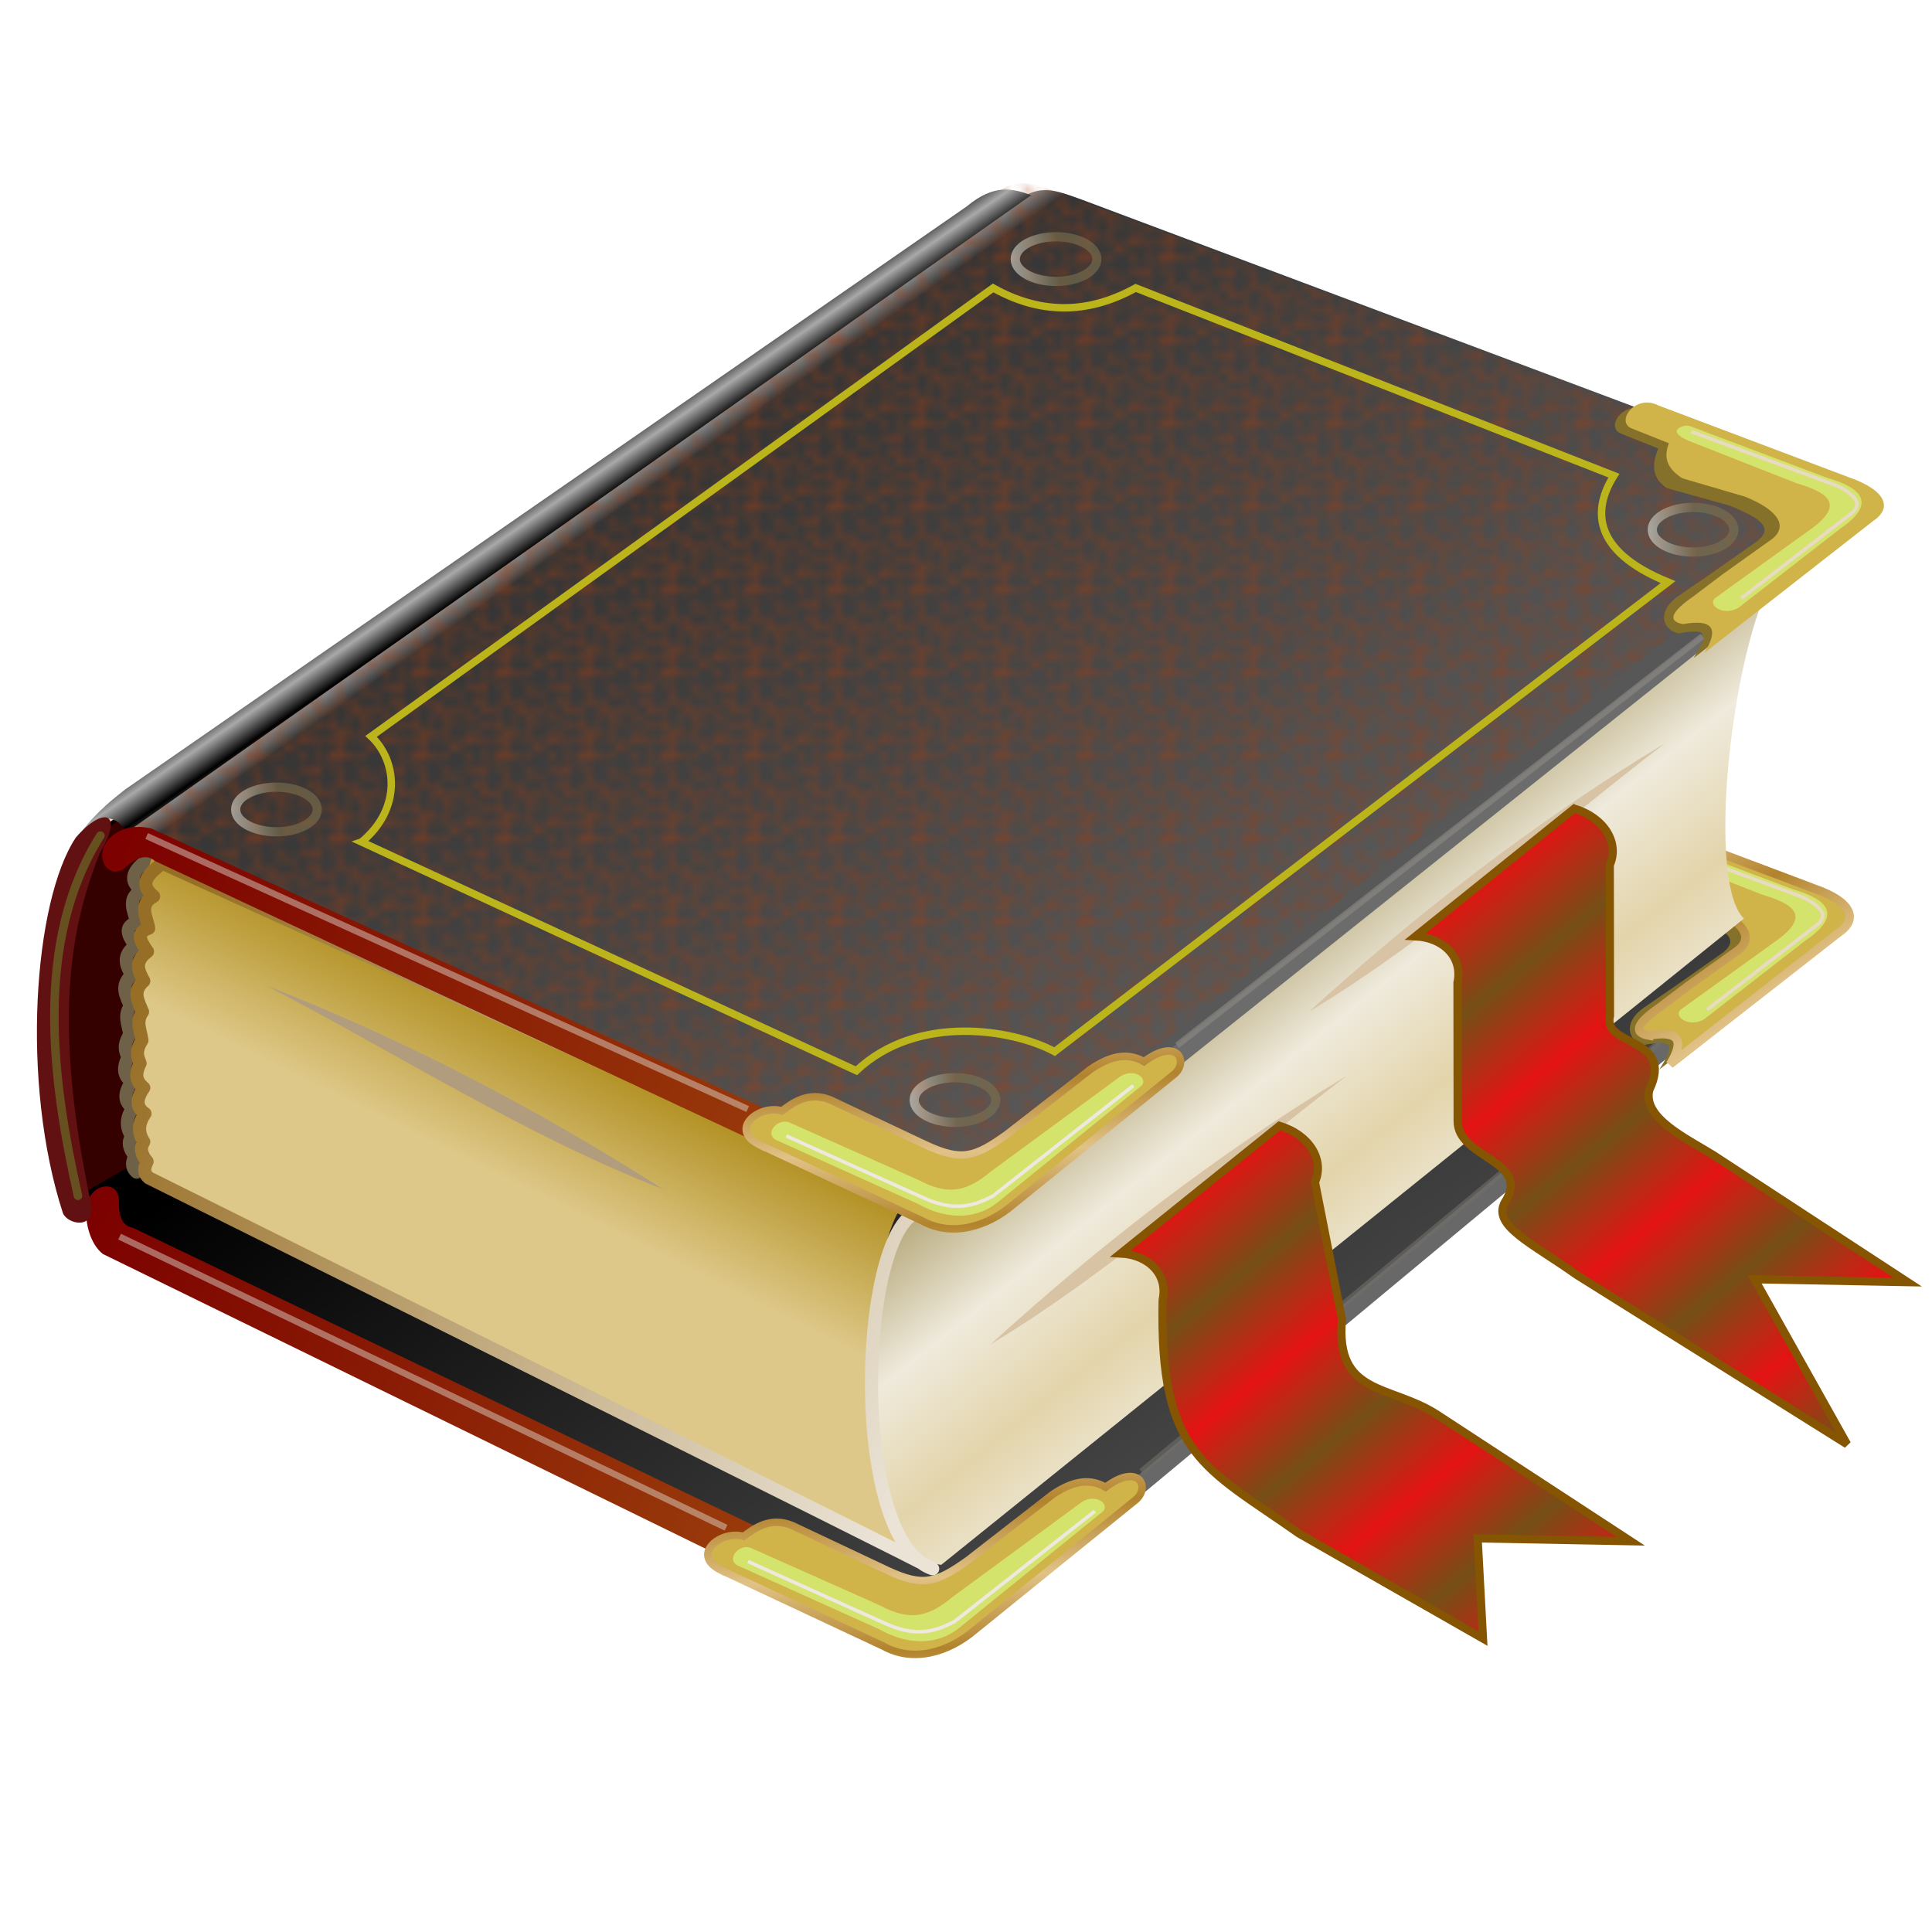 <?xml version="1.0" encoding="UTF-8" standalone="no"?>
<!-- Created with Inkscape (http://www.inkscape.org/) -->

<svg
   xmlns:dc="http://purl.org/dc/elements/1.1/"
   xmlns:cc="http://creativecommons.org/ns#"
   xmlns:rdf="http://www.w3.org/1999/02/22-rdf-syntax-ns#"
   xmlns:svg="http://www.w3.org/2000/svg"
   xmlns="http://www.w3.org/2000/svg"
   xmlns:xlink="http://www.w3.org/1999/xlink"
   xmlns:sodipodi="http://sodipodi.sourceforge.net/DTD/sodipodi-0.dtd"
   xmlns:inkscape="http://www.inkscape.org/namespaces/inkscape"
   id="svg2"
   inkscape:version="0.91 r13725"
   width="256"
   height="256"
   viewBox="0 0 256 256"
   sodipodi:docname="bookmark.svg"
   version="1.1">
  <defs
     id="defs6">
    <pattern
       inkscape:collect="always"
       xlink:href="#pattern5072"
       id="pattern4268"
       patternTransform="translate(-26.36,13.595)" />
    <pattern
       inkscape:collect="always"
       xlink:href="#pattern5072"
       id="pattern5079"
       patternTransform="translate(37.862,89.951)" />
    <linearGradient
       inkscape:collect="always"
       id="linearGradient4377">
      <stop
         id="stop4379"
         stop-color="#e41313"
         stop-opacity="1" />
      <stop
         offset="1"
         id="stop4381"
         stop-color="#754f16"
         stop-opacity="1" />
    </linearGradient>
    <linearGradient
       inkscape:collect="always"
       id="linearGradient4351">
      <stop
         id="stop4353"
         stop-color="#e1ded3"
         stop-opacity="1" />
      <stop
         offset="1"
         id="stop4355"
         stop-color="#7d7350"
         stop-opacity="1" />
    </linearGradient>
    <linearGradient
       inkscape:collect="always"
       id="linearGradient4258">
      <stop
         id="stop4260"
         stop-color="#b2832d"
         stop-opacity="1" />
      <stop
         offset="1"
         id="stop4262"
         stop-color="#e1c287"
         stop-opacity="1" />
    </linearGradient>
    <linearGradient
       id="linearGradient4246"
       inkscape:collect="always">
      <stop
         id="stop4248"
         stop-color="#e3d4aa"
         stop-opacity="1" />
      <stop
         offset="0.459"
         id="stop4252"
         stop-color="#efeadc"
         stop-opacity="1" />
      <stop
         id="stop4250"
         offset="1"
         stop-color="#ae9f6c"
         stop-opacity="1" />
    </linearGradient>
    <linearGradient
       inkscape:collect="always"
       id="linearGradient4188">
      <stop
         id="stop4240"
         stop-color="#dec889"
         stop-opacity="1" />
      <stop
         offset="1"
         id="stop4242"
         stop-color="#b08e1f"
         stop-opacity="1" />
    </linearGradient>
    <linearGradient
       id="linearGradient4226"
       inkscape:collect="always">
      <stop
         id="stop4230"
         stop-color="#000000"
         stop-opacity="1" />
      <stop
         id="stop4232"
         offset="1"
         stop-color="#494949"
         stop-opacity="1" />
    </linearGradient>
    <linearGradient
       inkscape:collect="always"
       id="linearGradient4196">
      <stop
         id="stop4198"
         stop-color="#976e25"
         stop-opacity="1" />
      <stop
         offset="1"
         id="stop4200"
         stop-color="#eae3d6"
         stop-opacity="1" />
    </linearGradient>
    <linearGradient
       inkscape:collect="always"
       id="linearGradient4162">
      <stop
         id="stop4164"
         stop-color="#a9a9a9"
         stop-opacity="1" />
      <stop
         offset="1"
         id="stop4166"
         stop-color="#000000"
         stop-opacity="1" />
    </linearGradient>
    <linearGradient
       inkscape:collect="always"
       id="linearGradient4152">
      <stop
         id="stop4154"
         stop-color="#7c0100"
         stop-opacity="1" />
      <stop
         offset="1"
         id="stop4156"
         stop-color="#a0490d"
         stop-opacity="1" />
    </linearGradient>
    <linearGradient
       inkscape:collect="always"
       id="linearGradient4140">
      <stop
         id="stop4142"
         stop-color="#c9c9c9"
         stop-opacity="1" />
      <stop
         id="stop4148"
         offset="0.04"
         stop-color="#353535"
         stop-opacity="1" />
      <stop
         offset="1"
         id="stop4144"
         stop-color="#5d5d5d"
         stop-opacity="1" />
    </linearGradient>
    <linearGradient
       inkscape:collect="always"
       xlink:href="#linearGradient4140"
       id="linearGradient4146"
       x1="187.92"
       y1="100.45"
       x2="332.15"
       y2="304.42"
       gradientUnits="userSpaceOnUse"
       gradientTransform="matrix(0.47,0,0,0.47,-14.748,20.46)" />
    <linearGradient
       inkscape:collect="always"
       xlink:href="#linearGradient4152"
       id="linearGradient4158"
       x1="61.876"
       y1="196.98"
       x2="301.73"
       y2="294.79"
       gradientUnits="userSpaceOnUse"
       gradientTransform="matrix(0.47,0,0,0.47,-13.902,19.871)" />
    <linearGradient
       inkscape:collect="always"
       xlink:href="#linearGradient4162"
       id="linearGradient4168"
       x1="128.21"
       y1="138.86"
       x2="132.14"
       y2="144.57"
       gradientUnits="userSpaceOnUse"
       spreadMethod="reflect"
       gradientTransform="matrix(0.47,0,0,0.47,-13.792,19.981)" />
    <linearGradient
       inkscape:collect="always"
       xlink:href="#linearGradient4152"
       id="linearGradient4174"
       gradientUnits="userSpaceOnUse"
       gradientTransform="matrix(0.3,0.362,0.362,-0.3,-76.873,196.367)"
       x1="61.876"
       y1="196.98"
       x2="301.73"
       y2="294.79" />
    <linearGradient
       inkscape:collect="always"
       xlink:href="#linearGradient4188"
       id="linearGradient4194"
       x1="150.06"
       y1="280.04"
       x2="169.43"
       y2="240.87"
       gradientUnits="userSpaceOnUse"
       gradientTransform="matrix(0.47,0,0,0.47,-13.552,19.742)" />
    <linearGradient
       inkscape:collect="always"
       xlink:href="#linearGradient4196"
       id="linearGradient4202"
       x1="65.54"
       y1="243.68"
       x2="295.18"
       y2="355.59"
       gradientUnits="userSpaceOnUse"
       gradientTransform="matrix(0.47,0,0,0.47,-13.792,19.981)" />
    <linearGradient
       inkscape:collect="always"
       xlink:href="#linearGradient4226"
       id="linearGradient4224"
       gradientUnits="userSpaceOnUse"
       gradientTransform="matrix(0.47,0,0,0.47,-20.965,73.784)"
       x1="193.62"
       y1="108.51"
       x2="332.15"
       y2="304.42" />
    <linearGradient
       inkscape:collect="always"
       xlink:href="#linearGradient4246"
       id="linearGradient4236"
       gradientUnits="userSpaceOnUse"
       gradientTransform="matrix(0.202,-0.425,0.425,0.202,23.834,149.179)"
       x1="138.9"
       y1="303.93"
       x2="169.43"
       y2="240.87"
       spreadMethod="reflect" />
    <linearGradient
       inkscape:collect="always"
       xlink:href="#linearGradient4258"
       id="linearGradient4264"
       x1="301.58"
       y1="302.31"
       x2="300.85"
       y2="282.13"
       gradientUnits="userSpaceOnUse"
       spreadMethod="reflect"
       gradientTransform="matrix(0.47,0,0,0.47,-13.792,19.981)" />
    <linearGradient
       inkscape:collect="always"
       xlink:href="#linearGradient4258"
       id="linearGradient4281"
       gradientUnits="userSpaceOnUse"
       spreadMethod="reflect"
       x1="301.58"
       y1="302.31"
       x2="300.85"
       y2="282.13" />
    <linearGradient
       inkscape:collect="always"
       xlink:href="#linearGradient4258"
       id="linearGradient4314"
       x1="546.17"
       y1="83.61"
       x2="561.66"
       y2="106.14"
       gradientUnits="userSpaceOnUse"
       spreadMethod="reflect" />
    <linearGradient
       inkscape:collect="always"
       xlink:href="#linearGradient4351"
       id="linearGradient4357"
       x1="218.28"
       y1="180.99"
       x2="230.96"
       y2="180.27"
       gradientUnits="userSpaceOnUse"
       gradientTransform="matrix(0.47,0,0,0.47,18.227,60.875)" />
    <linearGradient
       inkscape:collect="always"
       xlink:href="#linearGradient4351"
       id="linearGradient4361"
       gradientUnits="userSpaceOnUse"
       gradientTransform="matrix(0.47,0,0,0.47,-71.683,22.376)"
       x1="218.28"
       y1="180.99"
       x2="230.96"
       y2="180.27" />
    <linearGradient
       inkscape:collect="always"
       xlink:href="#linearGradient4351"
       id="linearGradient4365"
       gradientUnits="userSpaceOnUse"
       gradientTransform="matrix(0.47,0,0,0.47,31.618,-50.556)"
       x1="218.28"
       y1="180.99"
       x2="230.96"
       y2="180.27" />
    <linearGradient
       inkscape:collect="always"
       xlink:href="#linearGradient4351"
       id="linearGradient4369"
       gradientUnits="userSpaceOnUse"
       gradientTransform="matrix(0.47,0,0,0.47,116.028,-14.688)"
       x1="218.28"
       y1="180.99"
       x2="230.96"
       y2="180.27" />
    <linearGradient
       inkscape:collect="always"
       xlink:href="#linearGradient4377"
       id="linearGradient4383"
       x1="443.76"
       y1="208.2"
       x2="460.24"
       y2="228.92"
       gradientUnits="userSpaceOnUse"
       spreadMethod="reflect"
       gradientTransform="matrix(0.47,0,0,0.47,-13.792,19.981)" />
    <linearGradient
       inkscape:collect="always"
       xlink:href="#linearGradient4377"
       id="linearGradient4318"
       gradientUnits="userSpaceOnUse"
       gradientTransform="matrix(0.47,0,0,0.47,-52.858,62.007)"
       spreadMethod="reflect"
       x1="443.76"
       y1="208.2"
       x2="460.24"
       y2="228.92" />
    <pattern
       patternUnits="userSpaceOnUse"
       width="10.397"
       height="10.396"
       patternTransform="translate(-23.4,14.483)"
       id="pattern5072">
      <path
         d="M 9.324,5.728 C 9.102,5.705 8.821,5.725 8.659,5.957 8.43,6.095 8.438,6.355 8.505,6.59 8.478,6.814 8.592,6.973 8.762,7.104 8.975,7.307 9.149,7.529 9.377,7.715 9.487,7.982 9.964,7.971 9.935,7.742 9.778,7.403 10.203,7.049 10.387,7.209 c -3.66e-4,0.215 0.005,0.489 7.79e-4,0.625 -0.078,0.014 -0.245,0.793 0.009,1.061 -0.002,0.175 -0.012,0.25 -0.007,0.437 C 10.104,9.246 10.011,8.921 9.833,8.728 9.758,8.413 9.483,8.668 9.304,8.858 9.099,9.04 8.923,9.223 8.675,9.398 8.656,9.659 8.392,9.712 8.297,9.87 8.163,9.776 7.966,10.096 8.185,10.391 c -0.161,0.008 -0.265,0.006 -0.424,0.001 C 7.69,10.251 7.375,9.908 7.182,9.896 7.023,9.96 6.811,10.036 6.735,9.876 6.613,10.115 6.216,10.042 5.905,10.158 5.625,10.174 5.438,10.031 5.402,10.39 c -0.262,-0.003 -0.461,4.45e-4 -0.742,7.14e-4 -0.077,-0.339 -0.016,0.026 -0.224,-0.038 -0.095,-0.142 -0.36,0.032 -0.482,-0.16 -0.201,0.044 -0.386,-0.179 -0.513,-0.112 -0.088,0.052 -0.182,0.167 -0.209,0.308 l -1.048,0.005 C 2.199,10.068 2.368,9.803 2.291,9.473 2.292,9.203 2.5,8.912 2.24,8.695 2.018,8.511 1.918,8.25 1.881,7.965 1.851,7.78 1.963,7.348 1.673,7.492 1.313,7.309 1.099,7.817 0.822,7.855 c -0.515,0.331 -0.671,0.404 -0.815,-0.016 0.008,-0.28 0.006,-0.317 -0.006,-0.63 0.377,-0.132 0.279,-0.843 0.012,-1.066 -0.002,-0.187 -0.005,-0.238 -10e-4,-0.393 0.146,-0.138 0.378,0.288 0.442,0.497 0.039,0.335 0.075,0.674 0.124,0.994 0.032,0.301 0.16,0.151 0.367,0.121 C 1.054,7.235 0.987,7.035 1.09,6.929 1.154,6.767 1.385,6.778 1.391,6.645 1.502,6.417 1.77,6.256 1.912,6.016 2.305,5.883 2.157,5.146 1.85,5.318 1.678,5.159 1.447,5.107 1.219,5.115 0.973,4.995 0.594,4.76 0.446,5.085 c 0.106,0.402 -0.352,0.508 -0.264,0.011 0.028,-0.255 -0.178,-0.5 -0.178,-0.5 0,0 0.01,-0.104 0.002,-0.179 C 0.234,4.367 0.841,4.572 1.156,4.821 1.536,4.948 1.629,4.699 1.852,4.424 2.136,4.377 2.158,4.134 2.091,3.872 2.057,3.602 2.172,3.208 1.848,3.074 1.572,3.187 1.102,2.748 1.02,3.08 0.816,3.21 0.35,3.618 0.01,3.571 c -0.002,-0.19 -0.001,-0.297 0.002,-0.518 0.175,-0.116 0.678,0.258 0.794,-0.196 C 0.91,2.837 1.243,2.516 1.493,2.612 1.868,2.639 1.919,2.122 1.819,1.834 1.696,1.546 1.75,1.222 1.726,0.925 1.492,0.763 1.252,0.376 0.966,0.53 0.638,0.31 0.363,0.795 2.420151e-4,0.933 -0.002,0.862 0.009,0.82 0.004,0.754 c 0.123,-0.147 0.32,-0.246 0.302,-0.486 L 0.557,0.002 C 0.694,0.004 0.743,10e-5 0.863,0 0.977,0.123 1.033,0.423 1.143,0.007 1.238,0.004 1.375,0.008 1.518,0.005 1.471,0.313 2.029,0.68 2.105,0.34 2.122,0.212 2.075,0.172 2.186,0.005 l 1.052,0 C 3.095,0.216 2.949,0.596 2.62,0.537 2.25,0.678 2.317,1.032 2.229,1.329 c -0.072,0.237 0.005,0.483 0.076,0.703 0.014,0.255 0.029,0.637 0.219,0.766 0.268,-0.153 0.651,0.07 0.836,0.369 0.17,0.35 0.339,0.045 0.628,0.104 C 4.192,3.056 4.331,2.972 4.511,2.691 4.684,2.515 4.72,2.935 4.693,2.593 4.892,2.37 5.086,2.124 5.323,1.951 5.42,1.736 5.614,2.111 5.496,1.792 5.282,1.516 4.751,1.267 4.768,0.818 4.767,0.547 4.666,0.274 4.66,0.003 c 0.243,0.006 0.498,0.002 0.739,0.003 0.109,0.206 -0.045,0.47 -0.027,0.694 -0.161,0.379 0.16,0.567 0.395,0.778 0.275,0.166 0.306,0.475 0.441,0.737 0.159,0.173 0.334,0.359 0.497,0.534 C 6.973,2.943 7.197,3.421 7.491,3.139 7.591,2.925 7.463,2.608 7.66,2.5 7.455,2.025 7.926,1.846 8.11,1.541 8.326,1.406 8.843,0.925 8.306,0.638 8.04,0.475 7.758,0.256 7.753,0.004 c 0.142,-0.002 0.268,0.004 0.43,0.004 0.068,0.149 0.304,0.277 0.438,0.454 0.263,0.4 0.676,0.056 0.919,0.554 0.316,-0.04 0.72,-0.437 0.855,-0.26 0.003,0.057 -7.14e-4,0.11 -0.002,0.167 -0.116,0.165 -0.232,0.506 -0.185,0.723 -0.081,0.355 0.051,1.133 0.188,1.404 l -0.003,0.508 c -0.191,-0.059 -0.021,0.257 -0.101,0.363 -0.113,0.138 0.04,0.34 0.103,0.491 10e-4,0.082 -0.007,0.116 -0.002,0.172 C 10.212,4.449 10.197,4.189 9.976,4.324 9.862,3.943 9.705,4.288 9.514,4.17 9.407,4.283 9.173,4.442 9.03,4.573 8.853,4.604 8.883,4.958 8.833,5.149 8.687,5.526 9.203,5.4 9.353,5.498 l 0.185,0.006 c 0.169,-0.056 0.626,0.383 0.849,0.246 0.004,0.162 -0.001,0.256 0.006,0.393 C 10.115,6.232 9.673,5.786 9.568,5.704 9.484,5.648 9.486,5.712 9.324,5.728 Z M 8.726,1.24 C 8.666,1.484 8.326,1.641 8.144,1.903 7.852,2.149 8.078,2.525 8.075,2.843 8.015,3.282 8.175,3.201 8.386,3.479 8.425,3.626 8.699,3.733 8.704,3.791 9.028,3.798 9.476,3.82 9.61,3.495 9.721,3.104 10.18,3.295 9.979,2.845 9.986,2.607 10.095,2.387 10.055,2.144 9.83,1.889 9.97,1.356 9.537,1.303 9.121,0.957 8.882,1.022 8.726,1.24 Z M 5.75,2.457 C 5.336,2.24 5.139,2.828 4.857,2.969 4.721,3.225 4.328,3.385 4.262,3.732 4.424,4.047 4.082,4.354 3.949,4.258 4.134,4.474 4.703,4.567 4.571,5.08 4.652,5.37 4.649,5.657 4.749,5.941 4.92,6.068 5.07,6.2 5.209,6.363 5.456,6.655 5.602,6.639 5.669,6.217 5.793,6.14 5.649,6.012 5.71,5.89 5.489,5.636 5.861,5.454 6.011,5.242 6.281,5.123 6.341,5.002 6.505,4.781 6.77,4.581 7.025,4.313 6.859,3.976 6.866,3.725 6.828,3.46 6.628,3.284 6.458,3.231 6.374,3.004 6.277,2.847 6.127,2.762 5.903,2.682 5.892,2.469 5.866,2.533 5.772,2.514 5.75,2.457 Z M 4.916,2.845 c 0.011,0.034 0.019,-0.014 0,0 z M 2.883,3.211 C 2.627,3.233 2.497,3.372 2.527,3.663 2.462,3.979 2.379,4.329 2.12,4.54 1.744,4.615 1.946,5.102 2.258,5.325 2.508,5.495 2.523,5.769 2.864,5.724 3.15,5.549 3.364,5.759 3.602,5.608 3.912,5.59 4.236,5.511 4.133,5.093 4.163,4.653 3.726,4.389 3.767,3.927 3.682,3.693 3.335,3.749 3.229,3.442 3.131,3.409 2.918,3.095 2.883,3.211 Z m 5.113,0.488 C 7.876,3.482 7.504,3.288 7.46,3.668 7.3,3.911 7.43,4.217 7.268,4.46 7.062,4.614 6.855,4.89 6.653,5.045 6.422,5.316 6.154,5.366 6.156,5.726 6.185,5.993 6.162,6.277 6.277,6.525 6.52,6.689 6.944,6.658 7.253,6.713 7.497,6.645 7.746,7.006 7.926,6.692 8.241,6.543 8.029,6.155 8.364,5.908 8.552,5.783 8.739,5.53 8.484,5.361 8.45,4.996 8.42,4.628 8.36,4.267 8.267,4.005 8.255,3.797 7.996,3.698 Z M 4.134,6.152 C 3.817,5.911 3.629,6.043 3.307,6.035 3.09,5.96 2.864,6.067 2.645,6.092 2.313,5.881 2.279,6.326 1.94,6.401 1.842,6.427 1.787,6.79 1.558,6.93 1.733,7.075 2.01,7.332 2.275,7.425 2.575,7.359 2.874,7.452 3.088,7.691 3.442,7.667 3.772,7.573 4.139,7.549 4.408,7.458 4.562,7.525 4.853,7.451 5.146,7.516 5.209,7.376 5.183,7.108 5.249,6.835 4.956,6.706 4.805,6.529 4.553,6.463 4.403,5.998 4.134,6.152 Z M 7.548,7.169 C 7.291,7.123 7.271,7.156 7.02,7.221 6.675,7.261 6.396,7.089 6.143,7.281 5.68,7.237 5.791,7.598 5.529,7.852 5.362,8.026 5.383,8.119 5.531,8.301 5.619,8.518 5.611,8.757 5.647,8.98 5.58,9.204 5.703,9.417 5.78,9.622 5.691,9.108 6.265,9.614 6.532,9.423 6.896,9.617 7.391,9.349 7.619,9.815 7.978,9.857 7.991,9.729 8.152,9.49 8.429,9.319 8.561,9.083 8.772,8.799 8.939,8.715 9.455,8.278 9.294,8.156 9.03,8.017 8.796,7.734 8.578,7.461 8.565,7.168 8.391,7.554 8.286,7.204 8.028,7.244 7.753,6.999 7.548,7.169 Z M 2.773,7.699 c -0.296,0.001 -0.681,0.04 -0.555,0.425 -0.113,0.459 0.541,0.538 0.386,1.017 0.085,0.378 0.087,0.77 0.141,1.15 0.093,0.056 0.36,-0.262 0.506,-0.395 C 3.453,9.564 3.736,9.746 3.972,9.579 4.209,9.527 4.285,9.473 4.334,9.228 4.493,8.92 4.824,8.882 4.962,8.585 4.943,8.303 4.822,8.072 4.544,8.099 4.315,8.036 4.274,7.893 4.108,8.021 3.797,7.813 3.345,8.135 3.023,7.86 2.889,7.898 2.922,7.584 2.773,7.699 Z M 0.083,8.911 c 0.241,0.264 0.412,0.448 0.692,0.682 0.177,0.135 0.499,0.595 0.432,0.542 0.243,0.015 0.301,0.257 0.301,0.257 0,0 -0.261,0.004 -0.37,-8.44e-4 -0.026,-0.364 -0.273,-0.053 -0.272,0.002 0,0 -0.218,-0.003 -0.318,-0.004 -0.009,-0.283 0.019,-0.342 -0.125,-0.561 -0.171,-0.106 -0.416,-0.472 -0.416,-0.472 -0.015,-0.158 1.92e-4,-0.321 2.7e-4,-0.456 z M 4.347,9.276 c 0.011,0.034 0.019,-0.014 0,0 z"
         id="path5381"
         inkscape:connector-curvature="0"
         sodipodi:nodetypes="cccccccccccccccccccccccccccccccccccccccccccccccccccccccccccccccccccccccccccccccccccccccccccccccccccccccccccccccccccccccccccccccccccccccccccccccccccccccccccccccccccccccccccccccccccccccccccccccccccccccccccccccccccccccccc"
         stroke-miterlimit="4"
         stroke-dasharray="none"
         stroke-opacity="1"
         fill="#a23f14"
         stroke="none"
         fill-opacity="0.512"
         stroke-width="0.129" />
    </pattern>
  </defs>
  <sodipodi:namedview
     pagecolor="#ffffff"
     bordercolor="#666666"
     borderopacity="1"
     objecttolerance="10"
     gridtolerance="10"
     guidetolerance="10"
     inkscape:pageopacity="0"
     inkscape:pageshadow="2"
     inkscape:window-width="1920"
     inkscape:window-height="1056"
     id="namedview4"
     showgrid="false"
     inkscape:snap-global="false"
     inkscape:zoom="3.5351562"
     inkscape:cx="128"
     inkscape:cy="128"
     inkscape:window-x="0"
     inkscape:window-y="0"
     inkscape:window-maximized="1"
     inkscape:current-layer="svg2" />
  <rect
     width="10.397"
     height="10.396"
     x="37.862"
     y="89.95"
     id="rect5075"
     fill="url(#pattern5079)"
     stroke="none" />
  <path
     inkscape:connector-curvature="0"
     id="path4343"
     d="m 147.573,201.14 81.189,-67.483 -3.866,-0.239 -82.141,66.495 z"
     sodipodi:nodetypes="ccccc"
     stroke-opacity="1"
     fill="#686868"
     fill-rule="evenodd"
     stroke="none"
     stroke-linejoin="miter"
     fill-opacity="1"
     stroke-linecap="butt"
     stroke-width="1" />
  <path
     sodipodi:nodetypes="ccccccc"
     inkscape:connector-curvature="0"
     id="path4222"
     d="m 8.447,156.999 c 1.743,3.383 3.385,5.172 5.978,6.456 L 124.666,217.287 242.308,119.217 137.095,79.762 c -3.498,-1.258 -5.385,-2.03 -8.369,0 C 88.632,105.508 70.488,112.962 8.447,156.999 Z"
     stroke-opacity="1"
     fill="url(#linearGradient4224)"
     fill-rule="evenodd"
     stroke="none"
     stroke-linejoin="miter"
     fill-opacity="1"
     stroke-linecap="butt"
     stroke-width="1" />
  <path
     d="M 11.629,111.334 C 5.554,126.895 6.827,143.229 8.864,159.644 L 30.66,146.957 25.943,100.923 Z"
     id="path4176"
     inkscape:connector-curvature="0"
     sodipodi:nodetypes="ccccc"
     stroke-opacity="1"
     fill="#340000"
     fill-rule="evenodd"
     stroke="#000000"
     stroke-linejoin="miter"
     fill-opacity="1"
     stroke-linecap="butt"
     stroke-width="0.47" />
  <path
     sodipodi:nodetypes="ccccccc"
     inkscape:connector-curvature="0"
     id="path4172"
     d="m 13.634,166.16 105.587,51.633 5.904,-3.552 -107.51,-51.551 c -1.732,-0.323 -1.863,-1.975 -1.86,-3.739 -0.059,-2.6 -3.791,-2.307 -4.289,0.922 -0.255,2.236 0.563,5.056 2.169,6.287 z"
     stroke-opacity="1"
     fill="url(#linearGradient4174)"
     fill-rule="evenodd"
     stroke="none"
     stroke-linejoin="miter"
     fill-opacity="1"
     stroke-linecap="butt"
     stroke-width="1" />
  <g
     id="g4273"
     transform="matrix(0.47,0,0,0.47,-18.854,76.393)">
    <path
       d="m 243.188,280.034 46.046,21.563 c 8.342,4.636 18.275,1.743 25.633,-4.534 l 45.272,-36.624 c 4.471,-3.529 1.18,-10.822 -8.33,-3.711 -5.156,-2.951 -10.202,-1.126 -14.997,2.107 l -23.667,18.396 c -9.146,6.525 -12.723,7.644 -22.695,3.046 L 263.491,267.561 c -6.267,-2.608 -10.779,0.858 -13.734,3.052 -6.306,-1.87 -15.083,5.021 -6.569,9.422 z"
       id="path4275"
       inkscape:connector-curvature="0"
       sodipodi:nodetypes="ccccccccccc"
       stroke-dasharray="none"
       stroke-opacity="1"
       fill="#d0b349"
       fill-rule="evenodd"
       stroke="url(#linearGradient4281)"
       stroke-linejoin="miter"
       fill-opacity="1"
       stroke-linecap="butt"
       stroke-width="2.1"
       stroke-miterlimit="4" />
    <path
       d="m 252.162,274.026 c -3.531,-1.775 -7.667,3.128 -3.935,4.861 l 39.74,17.893 c 9.341,5.296 17.593,3.794 22.685,-0.463 l 40.473,-32.805 c 2.014,-2.4 -2.824,-5.355 -6.713,-2.083 l -35.844,26.324 c -6.349,5.247 -11.549,7.081 -20.371,2.315 z"
       id="path4277"
       inkscape:connector-curvature="0"
       sodipodi:nodetypes="ccccccccc"
       stroke-opacity="1"
       fill="#d4e36c"
       fill-rule="evenodd"
       stroke="none"
       stroke-linejoin="miter"
       fill-opacity="1"
       stroke-linecap="butt"
       stroke-width="1" />
    <path
       d="m 250.998,277.694 38.803,17.517 c 7.273,3.239 12.728,3.065 19.512,-0.665 l 39.468,-31.042"
       id="path4279"
       inkscape:connector-curvature="0"
       sodipodi:nodetypes="cccc"
       stroke-opacity="1"
       fill="none"
       fill-rule="evenodd"
       stroke="#eee8de"
       stroke-linejoin="miter"
       stroke-linecap="butt"
       stroke-width="1" />
  </g>
  <g
     id="g4331"
     transform="matrix(0.47,0,0,0.47,-18.335,74.501)">
    <path
       sodipodi:nodetypes="ccccccccccccc"
       inkscape:connector-curvature="0"
       id="path4333"
       d="m 502.629,136.052 c 8.651,-1.573 8.282,0.356 4.196,6.971 l 47.516,-37.129 c 5.685,-3.779 3.641,-8.704 -6.571,-12.308 L 493.744,73.215 c -6.385,-3.287 -12.218,4.773 -7.266,6.584 l 10.35,4.12 c -1.237,3.294 -2.601,7.893 2.473,11.187 l 17.666,4.924 c 9.758,3.942 12.054,6.54 7.841,9.978 l -14.064,9.871 -8.278,5.684 c -6.101,4.217 -4.43,9.686 0.162,10.49 z"
       stroke-dasharray="none"
       stroke-opacity="1"
       fill="#85712a"
       fill-rule="evenodd"
       stroke="none"
       stroke-linejoin="miter"
       fill-opacity="1"
       stroke-linecap="butt"
       stroke-width="2.4"
       stroke-miterlimit="4" />
    <path
       d="m 503.853,133.441 c 8.651,-1.573 10.077,1.499 5.991,8.113 l 47.516,-37.129 c 5.685,-3.779 3.641,-8.704 -6.571,-12.308 L 496.764,71.746 c -6.385,-3.287 -12.218,4.773 -7.266,6.584 l 10.35,4.12 c -1.237,3.294 -1.295,6.588 3.779,9.882 l 17.666,5.169 c 9.758,3.942 11.972,8.417 7.76,11.855 l -14.064,10.034 -8.278,6.255 c -6.101,4.217 -7.449,6.993 -2.858,7.797 z"
       id="path4335"
       inkscape:connector-curvature="0"
       sodipodi:nodetypes="ccccccccccccc"
       stroke-dasharray="none"
       stroke-opacity="1"
       fill="#d0b349"
       fill-rule="evenodd"
       stroke="url(#linearGradient4314)"
       stroke-linejoin="miter"
       fill-opacity="1"
       stroke-linecap="butt"
       stroke-width="2.4"
       stroke-miterlimit="4" />
    <path
       sodipodi:nodetypes="ccccccccc"
       inkscape:connector-curvature="0"
       id="path4337"
       d="m 512.931,126.057 c -2.403,1.956 2.313,5.376 6.597,2.723 l 28.5,-22.152 c 12.652,-8.559 2.878,-12.532 -3.49,-14.403 L 505.686,77.573 c -1.209,-0.526 -7.384,1.158 -0.168,4.234 l 30.248,11.889 c 7.89,2.366 14.285,5.508 4.407,12.727 z"
       stroke-opacity="1"
       fill="#d4e36c"
       fill-rule="evenodd"
       stroke="none"
       stroke-linejoin="miter"
       fill-opacity="1"
       stroke-linecap="butt"
       stroke-width="1" />
    <path
       d="m 506.201,79.174 41.287,15.344 c 6.59,3.404 6.397,5.924 3.322,8.068 l -30.53,23.57"
       id="path4339"
       inkscape:connector-curvature="0"
       sodipodi:nodetypes="cccc"
       stroke-opacity="1"
       fill="none"
       fill-rule="evenodd"
       stroke="#e8dbc2"
       stroke-linejoin="miter"
       stroke-linecap="butt"
       stroke-width="1" />
  </g>
  <path
     sodipodi:nodetypes="ccccc"
     inkscape:connector-curvature="0"
     id="path4234"
     d="m 124.713,207.352 c -11.965,-1.544 -10.204,-48.278 -1.748,-48.355 l 113.592,-84.751 c -6.483,6.501 -10.965,42.132 -5.48,47.471 z"
     stroke-opacity="1"
     fill="url(#linearGradient4236)"
     fill-rule="evenodd"
     stroke="none"
     stroke-linejoin="miter"
     fill-opacity="1"
     stroke-linecap="butt"
     stroke-width="1" />
  <path
     d="m 14.186,111.565 c 1.982,-1.16 3.863,-2.719 6.456,-1.435 L 130.16,160.346 248.525,65.893 143.312,26.438 c -3.498,-1.258 -5.385,-2.03 -8.369,0 z"
     id="path4138"
     inkscape:connector-curvature="0"
     sodipodi:nodetypes="ccccccc"
     stroke-opacity="1"
     fill="url(#linearGradient4146)"
     fill-rule="evenodd"
     stroke="none"
     stroke-linejoin="miter"
     fill-opacity="1"
     stroke-linecap="butt"
     stroke-width="1" />
  <path
     sodipodi:nodetypes="ccccccc"
     inkscape:connector-curvature="0"
     id="path5077"
     d="m 11.226,110.677 c 1.982,-1.16 3.863,-2.719 6.456,-1.435 L 127.2,159.458 245.566,65.005 140.352,25.55 c -3.498,-1.258 -5.385,-2.03 -8.369,0 z"
     stroke-opacity="1"
     fill="url(#pattern4268)"
     fill-rule="evenodd"
     stroke="none"
     stroke-linejoin="miter"
     fill-opacity="1"
     stroke-linecap="butt"
     stroke-width="1" />
  <path
     d="m 10.049,111.146 c 2.4,-2.373 4.757,-4.196 6.716,-0.839 L 136.638,25.858 c -2.401,-0.857 -4.847,-1.578 -8.562,1.511 L 16.597,104.598 c -4.024,3.103 -5.105,4.735 -6.548,6.548 z"
     id="path4160"
     inkscape:connector-curvature="0"
     sodipodi:nodetypes="cccccc"
     stroke-opacity="1"
     fill="url(#linearGradient4168)"
     fill-rule="evenodd"
     stroke="none"
     stroke-linejoin="miter"
     fill-opacity="1"
     stroke-linecap="butt"
     stroke-width="1" />
  <path
     d="m 12.063,159.498 c 0.57,3.563 -3.159,2.714 -3.73,1.237 -5.622,-17.324 -3.863,-41.392 1.715,-49.757 3.634,-4.197 6.482,-3.412 3.19,2.015 -4.097,10.339 -6.194,22.769 -1.175,46.506 z"
     id="path4170"
     inkscape:connector-curvature="0"
     sodipodi:nodetypes="ccccc"
     stroke-opacity="1"
     fill="#611111"
     fill-rule="evenodd"
     stroke="none"
     stroke-linejoin="miter"
     fill-opacity="1"
     stroke-linecap="butt"
     stroke-width="1" />
  <path
     d="m 19.879,113.61 c -1.656,1.322 -3.295,2.646 -1.139,4.392 -2.049,1.12 -0.895,2.747 -0.651,4.229 -1.812,0.612 -1.024,1.842 -0.163,3.091 -1.867,1.387 -1.155,2.644 -0.488,3.904 -1.55,1.356 -0.748,2.711 -0.163,4.067 -0.916,1.32 -0.288,2.345 -0.081,3.79 -0.965,1.544 -0.532,2.25 -0.244,3.042 -0.854,1.71 -0.332,2.573 0.488,3.253 -1.092,1.543 -0.957,2.653 0.163,3.416 -0.874,1.247 -0.98,2.494 -0.163,3.741 -0.548,0.868 -0.312,1.736 0.439,2.603 -0.314,0.724 -0.599,1.448 0.232,2.173"
     id="path4178"
     inkscape:connector-curvature="0"
     sodipodi:nodetypes="ccccccccccccc"
     stroke-dasharray="none"
     stroke-opacity="1"
     fill="none"
     fill-rule="evenodd"
     stroke="#6f6148"
     stroke-linejoin="miter"
     stroke-linecap="round"
     stroke-width="1.739"
     stroke-miterlimit="4" />
  <path
     d="m 13.302,110.721 c -8.867,14.082 -6.395,32.549 -2.973,47.732"
     id="path4182"
     inkscape:connector-curvature="0"
     sodipodi:nodetypes="cc"
     stroke-dasharray="none"
     stroke-opacity="1"
     fill="none"
     fill-rule="evenodd"
     stroke="#675020"
     stroke-linejoin="miter"
     stroke-linecap="round"
     stroke-width="1.128"
     stroke-miterlimit="4" />
  <path
     d="m 47.914,111.57 65.554,30.307 c 8.066,-7.597 20.717,-5.518 26.274,-2.529 l 81.284,-62.216 c -10.38,-4.224 -9.836,-9.884 -7.174,-14.108 L 150.485,38.155 c -6.629,3.657 -12.899,3.354 -18.891,0 L 49.172,97.573 c 3.424,3.2 4.118,9.54 -1.257,13.997 z"
     id="path4184"
     inkscape:connector-curvature="0"
     sodipodi:nodetypes="ccccccccc"
     stroke-dasharray="none"
     stroke-opacity="1"
     fill="none"
     fill-rule="evenodd"
     stroke="#bbb41a"
     stroke-linejoin="miter"
     stroke-linecap="butt"
     stroke-width="0.987"
     stroke-miterlimit="4" />
  <path
     d="m 18.571,154.965 c -0.73,-7.543 -0.861,-34.581 1.592,-41.487 l 99.953,45.672 c -5.097,4.469 -7.682,36.804 -0.206,46.832 z"
     id="path4186"
     inkscape:connector-curvature="0"
     sodipodi:nodetypes="ccccc"
     stroke-opacity="1"
     fill="url(#linearGradient4194)"
     fill-rule="evenodd"
     stroke="none"
     stroke-linejoin="miter"
     fill-opacity="1"
     stroke-linecap="butt"
     stroke-width="1" />
  <path
     sodipodi:nodetypes="cccccccccccccscc"
     inkscape:connector-curvature="0"
     id="path4180"
     d="m 21.493,114.374 c -1.656,1.322 -3.295,2.646 -1.139,4.392 -2.049,1.12 -0.895,2.747 -0.651,4.229 -1.812,0.612 -1.024,1.842 -0.163,3.091 -1.867,1.387 -1.155,2.644 -0.488,3.904 -1.55,1.356 -0.748,2.711 -0.163,4.067 -0.916,1.32 -0.288,2.345 -0.081,3.79 -0.965,1.544 -0.532,2.25 -0.244,3.042 -0.854,1.71 -0.332,2.573 0.488,3.253 -1.092,1.543 -0.957,2.653 0.163,3.416 -0.874,1.247 -0.98,2.494 -0.163,3.741 -0.548,0.868 -0.312,1.736 0.439,2.603 -0.314,0.724 -0.599,1.448 0.232,2.173 0,0 105.363,52.313 103.847,51.791 -11.914,-4.103 -9.572,-50.698 -0.107,-47.28 z"
     stroke-dasharray="none"
     stroke-opacity="1"
     fill="none"
     fill-rule="evenodd"
     stroke="url(#linearGradient4202)"
     stroke-linejoin="round"
     fill-opacity="1"
     stroke-linecap="round"
     stroke-width="1.739"
     stroke-miterlimit="4" />
  <path
     d="m 20.053,109.781 110.323,50.368 -5.817,2.543 -104.027,-48.607 c -1.355,-1.126 -2.71,-0.172 -4.065,0.957 -2.039,1.615 -4.196,-1.443 -2.03,-3.889 1.557,-1.624 3.644,-1.821 5.617,-1.371 z"
     id="path4150"
     inkscape:connector-curvature="0"
     sodipodi:nodetypes="ccccccc"
     stroke-opacity="1"
     fill="url(#linearGradient4158)"
     fill-rule="evenodd"
     stroke="none"
     stroke-linejoin="miter"
     fill-opacity="1"
     stroke-linecap="butt"
     stroke-width="1" />
  <path
     d="m 154.029,143.034 85.494,-68.2 -2.192,0 -85.25,66.495 z"
     id="path4304"
     inkscape:connector-curvature="0"
     stroke-opacity="1"
     fill="#6c6c6c"
     fill-rule="evenodd"
     stroke="none"
     stroke-linejoin="miter"
     fill-opacity="1"
     stroke-linecap="butt"
     stroke-width="1" />
  <path
     d="m 100.529,151.624 21.646,10.137 c 3.922,2.179 8.591,0.82 12.05,-2.131 l 21.282,-17.217 c 2.102,-1.659 0.555,-5.087 -3.916,-1.745 -2.424,-1.387 -4.796,-0.529 -7.05,0.991 l -11.126,8.648 c -4.299,3.067 -5.981,3.593 -10.669,1.432 l -12.673,-5.978 c -2.946,-1.226 -5.067,0.403 -6.456,1.435 -2.965,-0.879 -7.091,2.36 -3.088,4.429 z"
     id="path4254"
     inkscape:connector-curvature="0"
     sodipodi:nodetypes="ccccccccccc"
     stroke-dasharray="none"
     stroke-opacity="1"
     fill="#d0b349"
     fill-rule="evenodd"
     stroke="url(#linearGradient4264)"
     stroke-linejoin="miter"
     fill-opacity="1"
     stroke-linecap="butt"
     stroke-width="0.987"
     stroke-miterlimit="4" />
  <path
     d="m 104.748,148.799 c -1.66,-0.835 -3.604,1.471 -1.85,2.285 l 18.681,8.411 c 4.391,2.489 8.27,1.783 10.664,-0.218 l 19.026,-15.421 c 0.947,-1.128 -1.328,-2.517 -3.156,-0.979 l -16.85,12.375 c -2.985,2.466 -5.429,3.329 -9.576,1.088 z"
     id="path4256"
     inkscape:connector-curvature="0"
     sodipodi:nodetypes="ccccccccc"
     stroke-opacity="1"
     fill="#d4e36c"
     fill-rule="evenodd"
     stroke="none"
     stroke-linejoin="miter"
     fill-opacity="1"
     stroke-linecap="butt"
     stroke-width="1" />
  <path
     d="m 104.201,150.523 18.241,8.234 c 3.419,1.523 5.983,1.441 9.173,-0.313 l 18.554,-14.593"
     id="path4266"
     inkscape:connector-curvature="0"
     sodipodi:nodetypes="cccc"
     stroke-opacity="1"
     fill="none"
     fill-rule="evenodd"
     stroke="#eee8de"
     stroke-linejoin="miter"
     stroke-linecap="butt"
     stroke-width="0.47" />
  <g
     id="g4325"
     transform="matrix(0.47,0,0,0.47,-13.792,19.981)">
    <path
       d="m 502.629,136.052 c 8.651,-1.573 8.282,0.356 4.196,6.971 l 47.516,-37.129 c 5.685,-3.779 3.641,-8.704 -6.571,-12.308 L 493.744,73.215 c -6.385,-3.287 -12.218,4.773 -7.266,6.584 l 10.35,4.12 c -1.237,3.294 -2.601,7.893 2.473,11.187 l 17.666,4.924 c 9.758,3.942 12.054,6.54 7.841,9.978 l -14.064,9.871 -8.278,5.684 c -6.101,4.217 -4.43,9.686 0.162,10.49 z"
       id="path4321"
       inkscape:connector-curvature="0"
       sodipodi:nodetypes="ccccccccccccc"
       stroke-dasharray="none"
       stroke-opacity="1"
       fill="#85712a"
       fill-rule="evenodd"
       stroke="none"
       stroke-linejoin="miter"
       fill-opacity="1"
       stroke-linecap="butt"
       stroke-width="2.4"
       stroke-miterlimit="4" />
    <path
       sodipodi:nodetypes="ccccccccccccc"
       inkscape:connector-curvature="0"
       id="path4306"
       d="m 503.853,133.441 c 8.651,-1.573 10.077,1.499 5.991,8.113 l 47.516,-37.129 c 5.685,-3.779 3.641,-8.704 -6.571,-12.308 L 496.764,71.746 c -6.385,-3.287 -12.218,4.773 -7.266,6.584 l 10.35,4.12 c -1.237,3.294 -1.295,6.588 3.779,9.882 l 17.666,5.169 c 9.758,3.942 11.972,8.417 7.76,11.855 l -14.064,10.034 -8.278,6.255 c -6.101,4.217 -7.449,6.993 -2.858,7.797 z"
       stroke-dasharray="none"
       stroke-opacity="1"
       fill="#d0b349"
       fill-rule="evenodd"
       stroke="url(#linearGradient4314)"
       stroke-linejoin="miter"
       fill-opacity="1"
       stroke-linecap="butt"
       stroke-width="2.4"
       stroke-miterlimit="4" />
    <path
       d="m 512.931,126.057 c -2.403,1.956 2.313,5.376 6.597,2.723 l 28.5,-22.152 c 12.652,-8.559 2.878,-12.532 -3.49,-14.403 L 505.686,77.573 c -1.209,-0.526 -7.384,1.158 -0.168,4.234 l 30.248,11.889 c 7.89,2.366 14.285,5.508 4.407,12.727 z"
       id="path4319"
       inkscape:connector-curvature="0"
       sodipodi:nodetypes="ccccccccc"
       stroke-opacity="1"
       fill="#d4e36c"
       fill-rule="evenodd"
       stroke="none"
       stroke-linejoin="miter"
       fill-opacity="1"
       stroke-linecap="butt"
       stroke-width="1" />
    <path
       sodipodi:nodetypes="cccc"
       inkscape:connector-curvature="0"
       id="path4323"
       d="m 506.201,79.174 41.287,15.344 c 6.59,3.404 6.397,5.924 3.322,8.068 l -30.53,23.57"
       stroke-opacity="1"
       fill="none"
       fill-rule="evenodd"
       stroke="#e8dbc2"
       stroke-linejoin="miter"
       stroke-linecap="butt"
       stroke-width="1" />
  </g>
  <path
     d="M 225.57,84.305 155.97,138.515"
     id="path4345"
     inkscape:connector-curvature="0"
     sodipodi:nodetypes="cc"
     stroke-dasharray="none"
     stroke-opacity="0.585"
     fill="none"
     fill-rule="evenodd"
     stroke="#8d8b84"
     stroke-linejoin="miter"
     stroke-linecap="butt"
     stroke-width="0.846"
     stroke-miterlimit="4" />
  <path
     sodipodi:nodetypes="cc"
     inkscape:connector-curvature="0"
     id="path4347"
     d="m 219.89,138.106 -68.653,56.891"
     stroke-dasharray="none"
     stroke-opacity="0.585"
     fill="none"
     fill-rule="evenodd"
     stroke="#716f6a"
     stroke-linejoin="miter"
     stroke-linecap="butt"
     stroke-width="0.846"
     stroke-miterlimit="4" />
  <ellipse
     id="path4349"
     cx="126.54"
     cy="145.76"
     rx="5.404"
     ry="2.958"
     opacity="1"
     stroke-dasharray="none"
     stroke-opacity="0.585"
     fill="none"
     fill-rule="nonzero"
     stroke="url(#linearGradient4357)"
     stroke-linejoin="round"
     fill-opacity="1"
     stroke-linecap="round"
     stroke-width="1.222"
     stroke-dashoffset="0"
     stroke-miterlimit="4" />
  <ellipse
     ry="2.958"
     rx="5.404"
     cy="107.26"
     cx="36.629"
     id="ellipse4359"
     opacity="1"
     stroke-dasharray="none"
     stroke-opacity="0.585"
     fill="none"
     fill-rule="nonzero"
     stroke="url(#linearGradient4361)"
     stroke-linejoin="round"
     fill-opacity="1"
     stroke-linecap="round"
     stroke-width="1.222"
     stroke-dashoffset="0"
     stroke-miterlimit="4" />
  <ellipse
     id="ellipse4363"
     cx="139.93"
     cy="34.33"
     rx="5.404"
     ry="2.958"
     opacity="1"
     stroke-dasharray="none"
     stroke-opacity="0.585"
     fill="none"
     fill-rule="nonzero"
     stroke="url(#linearGradient4365)"
     stroke-linejoin="round"
     fill-opacity="1"
     stroke-linecap="round"
     stroke-width="1.222"
     stroke-dashoffset="0"
     stroke-miterlimit="4" />
  <ellipse
     ry="2.958"
     rx="5.404"
     cy="70.19"
     cx="224.34"
     id="ellipse4367"
     opacity="1"
     stroke-dasharray="none"
     stroke-opacity="0.585"
     fill="none"
     fill-rule="nonzero"
     stroke="url(#linearGradient4369)"
     stroke-linejoin="round"
     fill-opacity="1"
     stroke-linecap="round"
     stroke-width="1.222"
     stroke-dashoffset="0"
     stroke-miterlimit="4" />
  <path
     sodipodi:nodetypes="cc"
     inkscape:connector-curvature="0"
     id="path4371"
     d="M 99.074,146.955 19.432,110.776"
     stroke-dasharray="none"
     stroke-opacity="0.459"
     fill="none"
     fill-rule="evenodd"
     stroke="#e1ded3"
     stroke-linejoin="miter"
     stroke-linecap="butt"
     stroke-width="0.846"
     stroke-miterlimit="4" />
  <path
     d="M 96.205,202.432 15.845,163.862"
     id="path4373"
     inkscape:connector-curvature="0"
     sodipodi:nodetypes="cc"
     stroke-dasharray="none"
     stroke-opacity="0.459"
     fill="none"
     fill-rule="evenodd"
     stroke="#e1ded3"
     stroke-linejoin="miter"
     stroke-linecap="butt"
     stroke-width="0.846"
     stroke-miterlimit="4" />
  <path
     d="m 220.636,98.475 c -17.754,10.726 -33.114,22.782 -47.164,35.566 16.759,-10.126 31.502,-23.612 47.164,-35.566 z"
     id="path4385"
     inkscape:connector-curvature="0"
     sodipodi:nodetypes="ccc"
     stroke-opacity="1"
     fill="#d8c3a5"
     fill-rule="evenodd"
     stroke="none"
     stroke-linejoin="miter"
     fill-opacity="1"
     stroke-linecap="butt"
     stroke-width="1" />
  <path
     d="m 208.598,107.151 -21.04,16.917 c 3.709,0.195 6.296,2.747 5.566,6.144 l 0.022,18.294 c -0.082,4.993 9.903,5.241 6.225,10.849 -1.619,3.076 3.647,5.379 9.492,9.538 l 35.884,22.48 -12.252,-21.861 20.289,0.379 -25.771,-16.847 c -3.654,-2.252 -9.387,-4.94 -8.468,-8.625 3.4,-7.133 -6.258,-5.633 -5.212,-9.841 l -0.026,-19.969 c 1.287,-2.898 -0.687,-6.261 -4.707,-7.458 z"
     id="path4375"
     inkscape:connector-curvature="0"
     sodipodi:nodetypes="cccccccccccccc"
     stroke-dasharray="none"
     stroke-opacity="1"
     fill="url(#linearGradient4383)"
     fill-rule="evenodd"
     stroke="#855502"
     stroke-linejoin="miter"
     fill-opacity="1"
     stroke-linecap="butt"
     stroke-width="1.081"
     stroke-miterlimit="4" />
  <path
     sodipodi:nodetypes="ccc"
     inkscape:connector-curvature="0"
     id="path4387"
     d="m 178.439,142.556 c -17.754,10.726 -33.114,22.782 -47.164,35.566 16.759,-10.126 31.502,-23.612 47.164,-35.566 z"
     stroke-opacity="1"
     fill="#d8c3a5"
     fill-rule="evenodd"
     stroke="none"
     stroke-linejoin="miter"
     fill-opacity="1"
     stroke-linecap="butt"
     stroke-width="1" />
  <path
     d="m 35.315,130.608 c 19.328,7.529 36.525,16.778 52.556,26.968 -18.245,-7.108 -35.079,-17.871 -52.556,-26.968 z"
     id="path4389"
     inkscape:connector-curvature="0"
     sodipodi:nodetypes="ccc"
     stroke-opacity="1"
     fill="#b19c7d"
     fill-rule="evenodd"
     stroke="none"
     stroke-linejoin="miter"
     fill-opacity="1"
     stroke-linecap="butt"
     stroke-width="1" />
  <path
     sodipodi:nodetypes="ccccccccccc"
     inkscape:connector-curvature="0"
     id="path4316"
     d="m 169.532,149.176 -21.04,16.917 c 3.709,0.195 6.296,2.747 5.566,6.144 -0.452,20.594 5.456,22.085 18.106,30.986 l 24.341,13.897 -0.71,-13.278 20.289,0.379 -25.771,-16.847 c -6.152,-3.924 -13.389,-2.453 -12.497,-12.547 l -3.577,-18.193 c 1.287,-2.898 -0.687,-6.261 -4.707,-7.458 z"
     stroke-dasharray="none"
     stroke-opacity="1"
     fill="url(#linearGradient4318)"
     fill-rule="evenodd"
     stroke="#855502"
     stroke-linejoin="miter"
     fill-opacity="1"
     stroke-linecap="butt"
     stroke-width="1.081"
     stroke-miterlimit="4" />
  <g
     font-size="7.5"
     font-variant="normal"
     letter-spacing="0"
     font-stretch="normal"
     font-weight="bold"
     line-height="125%"
     word-spacing="0"
     font-style="normal"
     transform="translate(64.793,-41.689)"
     id="text4330"
     style="font-style:normal;font-variant:normal;font-weight:bold;font-stretch:normal;font-size:7.5px;line-height:125%;font-family:STIX;letter-spacing:0;word-spacing:0;fill:#000000;fill-opacity:1;stroke:none;stroke-width:1;stroke-linecap:butt;stroke-linejoin:miter;stroke-opacity:1">
    <path
       inkscape:connector-curvature="0"
       id="path4335-6"
       d="m -56.133,39.468 0,-0.188 c -0.307,0 -0.443,-0.165 -0.825,-1.073 l -1.665,-3.915 -0.21,0 -1.657,4.088 c -0.285,0.705 -0.398,0.84 -0.743,0.9 l 0,0.188 1.515,0 0,-0.188 c -0.443,-0.03 -0.608,-0.113 -0.608,-0.307 0,-0.18 0.142,-0.495 0.233,-0.728 l 0.098,-0.255 1.688,0 c 0.255,0.593 0.345,0.855 0.345,1.02 0,0.165 -0.098,0.225 -0.345,0.247 l -0.24,0.022 0,0.188 2.415,0 z m -2.288,-1.77 -1.462,0 0.705,-1.823 0.757,1.823 z" />
    <path
       inkscape:connector-curvature="0"
       id="path4337-7"
       d="m -55.761,34.398 0,0.188 c 0.525,0.045 0.63,0.15 0.63,0.735 l 0,3.203 c 0,0.383 -0.045,0.593 -0.292,0.69 -0.083,0.037 -0.195,0.052 -0.338,0.068 l 0,0.188 2.498,0 0,-0.188 c -0.593,-0.075 -0.652,-0.142 -0.652,-0.645 l 0,-1.44 c 0.99,-0.007 1.245,-0.03 1.567,-0.15 0.623,-0.233 0.968,-0.69 0.968,-1.29 0,-0.915 -0.765,-1.357 -2.018,-1.357 l -2.362,0 z m 1.845,0.525 c 0,-0.172 0.128,-0.263 0.375,-0.263 0.623,0 0.87,0.345 0.87,1.177 0,0.833 -0.307,1.087 -1.245,1.095 l 0,-2.01 z" />
  </g>
</svg>
